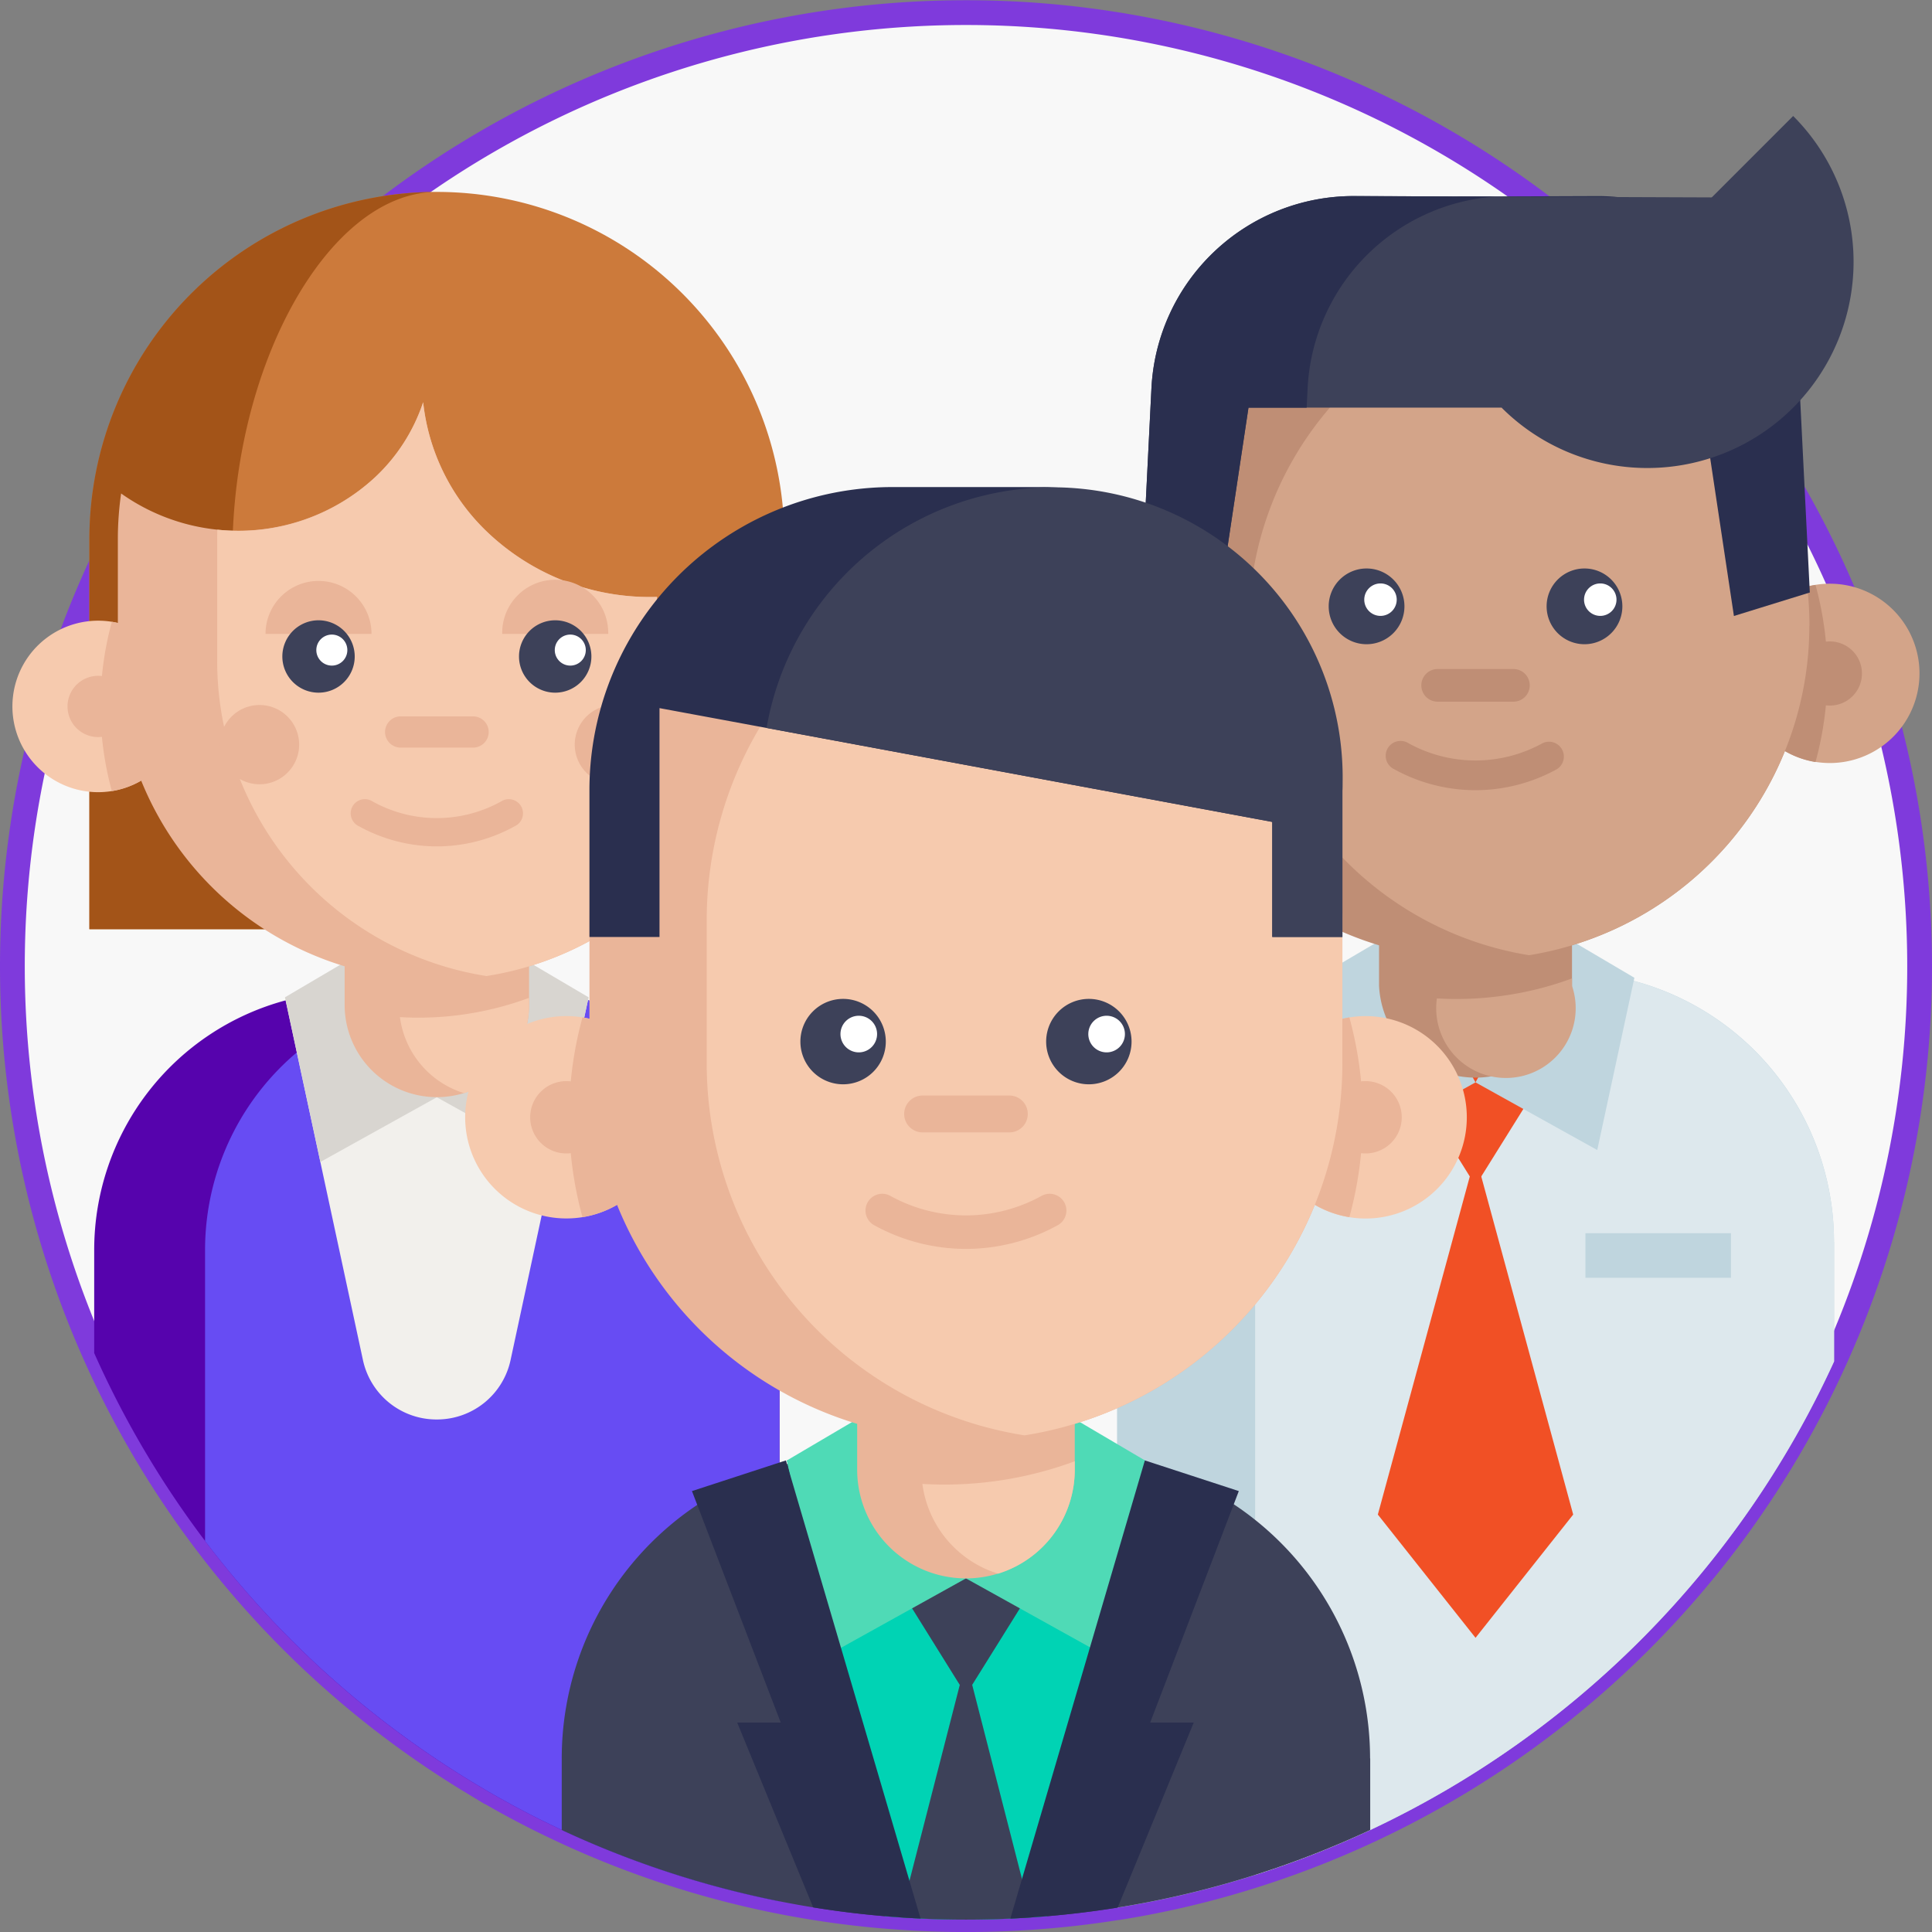 <svg xmlns="http://www.w3.org/2000/svg" width="78" height="78" viewBox="0 0 78 78">
    <rect x="0" y="0" width="78" height="78" fill="#808080" stroke="none"/>
    <defs>
        <style>
            .cls-5{fill:#d8d5d0}.cls-8{fill:#eab599}.cls-9{fill:#f6caae}.cls-10{fill:#3d4159}.cls-11{fill:#fff}.cls-12{fill:#bfd5de}.cls-14{fill:#d3a489}.cls-15{fill:#f15025}.cls-16{fill:#bf8e75}.cls-17{fill:#2a2f4f}.cls-19{fill:#4fdab6}
        </style>
    </defs>
    <g id="team" transform="translate(.5 .501)">
        <path id="Path_13626" fill="#f8f8f8" stroke="#7f3adc" d="M77 38.5a38.474 38.474 0 0 1-26.826 36.7 37.729 37.729 0 0 1-5.55 1.318.119.119 0 0 1-.025 0q-1.4.224-2.828.344-.3.026-.612.047c-.288.019-.577.036-.868.049Q39.4 77 38.5 77q-.924 0-1.835-.044-.412-.019-.825-.049c-.206-.014-.41-.028-.614-.045q-1.464-.122-2.9-.355c-.456-.074-.91-.154-1.359-.244a38.027 38.027 0 0 1-5.676-1.589q-1.591-.58-3.115-1.295-.518-.243-1.031-.5-1.315-.664-2.569-1.427A38.5 38.5 0 1 1 77 38.5zm0 0"/>
        <path id="Path_13627" fill="#5603ad" d="M49.632 273.267v26.3a38.022 38.022 0 0 1-5.676-1.589q-1.591-.58-3.115-1.295-.518-.243-1.031-.5-1.315-.664-2.569-1.427a38.612 38.612 0 0 1-15.276-17.325v-4.161a10.436 10.436 0 0 1 7.73-10.079c.163-.044.327-.085.493-.119a10.075 10.075 0 0 1 1.358-.2c.281-.022.566-.035.853-.035h6.8a10.372 10.372 0 0 1 2.213.236l.122.026c.12.027.241.056.358.088h.009a10.446 10.446 0 0 1 7.733 10.081zm0 0" transform="translate(-18.662 -223.305)"/>
        <path id="Path_13628" fill="#674cf3" d="M74.931 273.267v26.3a38.026 38.026 0 0 1-5.676-1.589q-1.591-.58-3.115-1.295-.518-.243-1.031-.5-1.315-.664-2.569-1.427a38.7 38.7 0 0 1-10.8-9.738v-11.751a10.436 10.436 0 0 1 7.73-10.079c.164-.044.327-.085.493-.119a10.108 10.108 0 0 1 1.358-.2c.281-.022.566-.035.854-.035h2.318a10.374 10.374 0 0 1 2.213.236l.122.026c.12.027.241.056.358.088h.009a10.446 10.446 0 0 1 7.733 10.081zm0 0" transform="translate(-43.961 -223.305)"/>
        <path id="Path_13629" fill="#f2f0ec" d="M85.457 264.4l-.025.118-3.122 14.517a3.037 3.037 0 0 1-2.954 2.408H79.3a3.036 3.036 0 0 1-2.954-2.408l-3.122-14.518-.024-.117zm0 0" transform="translate(-62.195 -224.636)"/>
        <path id="Path_13630" d="M79.329 258.724l-4.7 2.611-1.429-6.648 2.919-1.719" class="cls-5" transform="translate(-62.194 -214.925)"/>
        <path id="Path_13631" d="M113.941 258.724l4.7 2.611 1.429-6.647-2.919-1.719" class="cls-5" transform="translate(-96.806 -214.925)"/>
        <path id="Path_13632" fill="#cc7a3b" d="M20.676 77.956V62.219a14.027 14.027 0 1 1 28.055 0v15.737" transform="translate(-17.567 -40.944)"/>
        <path id="Path_13633" fill="#a35418" d="M26.443 62.841c0 5.566 3.26 12.006 5.05 15.123H20.672V62.226A14.019 14.019 0 0 1 34.6 48.2c-4.313.108-8.155 7.027-8.155 14.641zm0 0" transform="translate(-17.563 -40.951)"/>
        <path id="Path_13634" d="M96.641 236.1v4.569a3.723 3.723 0 0 1-7.446 0V236.1zm0 0" class="cls-8" transform="translate(-75.781 -200.598)"/>
        <path id="Path_13635" d="M109.252 264.563v.29a3.722 3.722 0 0 1-2.622 3.556 3.721 3.721 0 0 1-2.591-3.071q.373.023.75.023a12.861 12.861 0 0 0 4.464-.8zm0 0" class="cls-9" transform="translate(-88.393 -224.776)"/>
        <path id="Path_13636" d="M6.925 166.758a3.462 3.462 0 1 1-2.908-3.417 3.462 3.462 0 0 1 2.908 3.417zm0 0" class="cls-9" transform="translate(0 -138.739)"/>
        <path id="Path_13637" d="M27.02 167.011a3.462 3.462 0 0 1-2.908 3.418 12.942 12.942 0 0 1 0-6.835 3.462 3.462 0 0 1 2.908 3.417zm0 0" class="cls-8" transform="translate(-20.096 -138.991)"/>
        <path id="Path_13638" d="M17.268 179.327a1.237 1.237 0 1 1-1.238-1.237 1.238 1.238 0 0 1 1.238 1.237zm0 0" class="cls-8" transform="translate(-12.568 -151.307)"/>
        <path id="Path_13639" d="M50.068 112.527v11.9a12.832 12.832 0 0 1-6.822 3.395l-.063.011a12.721 12.721 0 0 1-2 .156A12.881 12.881 0 0 1 28.3 115.108V110.2a12.98 12.98 0 0 1 .132-1.85 8.163 8.163 0 0 0 10.259-.66 7.3 7.3 0 0 0 1.936-3.025 8.5 8.5 0 0 0 2.659 5.307 9.507 9.507 0 0 0 6.786 2.552zm0 0" class="cls-8" transform="translate(-24.042 -88.928)"/>
        <path id="Path_13640" d="M72.729 112.526v11.9a12.832 12.832 0 0 1-6.822 3.395l-.063.011a12.883 12.883 0 0 1-10.874-12.725V110.2q0-.2.007-.389a8.072 8.072 0 0 0 6.372-2.121 7.293 7.293 0 0 0 1.936-3.024 8.5 8.5 0 0 0 2.659 5.307 9.507 9.507 0 0 0 6.786 2.552zm0 0" class="cls-9" transform="translate(-46.702 -88.927)"/>
        <path id="Path_13641" d="M135.775 154.765a2.14 2.14 0 1 0-4.279 0" class="cls-8" transform="translate(-111.72 -129.673)"/>
        <path id="Path_13642" d="M72.239 154.765a2.139 2.139 0 1 0-4.279 0" class="cls-8" transform="translate(-57.74 -129.673)"/>
        <path id="Path_13643" d="M75.391 164.652a1.461 1.461 0 1 1-1.462-1.461 1.462 1.462 0 0 1 1.462 1.461zm0 0" class="cls-10" transform="translate(-61.57 -138.649)"/>
        <path id="Path_13644" d="M138.93 164.652a1.461 1.461 0 1 1-1.461-1.461 1.461 1.461 0 0 1 1.461 1.461zm0 0" class="cls-10" transform="translate(-115.554 -138.649)"/>
        <path id="Path_13645" d="M103.6 190.249h-2.923a.63.63 0 1 1 0-1.261h2.923a.63.63 0 0 1 0 1.261zm0 0" class="cls-8" transform="translate(-85.001 -160.567)"/>
        <path id="Path_13646" d="M94.533 213.234a6.506 6.506 0 0 1-3.141-.811.573.573 0 1 1 .552-1 5.346 5.346 0 0 0 5.177 0 .573.573 0 1 1 .552 1 6.506 6.506 0 0 1-3.141.811zm0 0" class="cls-8" transform="translate(-77.396 -179.564)"/>
        <path id="Path_13647" d="M82.846 167.653a.626.626 0 1 1-.626-.626.626.626 0 0 1 .626.626zm0 0" class="cls-11" transform="translate(-69.323 -141.908)"/>
        <path id="Path_13648" d="M146.862 167.653a.626.626 0 1 1-.626-.626.626.626 0 0 1 .626.626zm0 0" class="cls-11" transform="translate(-123.712 -141.908)"/>
        <path id="Path_13649" d="M154.119 187.507a1.6 1.6 0 1 1-1.6-1.6 1.6 1.6 0 0 1 1.6 1.6zm0 0" class="cls-8" transform="translate(-128.215 -157.945)"/>
        <path id="Path_13650" d="M58.861 187.507a1.6 1.6 0 1 1-1.6-1.6 1.6 1.6 0 0 1 1.6 1.6zm0 0" class="cls-8" transform="translate(-47.283 -157.945)"/>
        <path id="Path_13651" d="M325.5 268.441v4.82a38.653 38.653 0 0 1-18.725 18.917 38.423 38.423 0 0 1-10.2 3.133.119.119 0 0 1-.025 0v-26.87a10.915 10.915 0 0 1 10.024-10.879c.3-.025.592-.036.892-.036h7.109a10.9 10.9 0 0 1 10.92 10.915zm0 0" class="cls-12" transform="translate(-251.952 -218.797)"/>
        <path id="Path_13652" fill="#dde8ed" d="M356.995 268.442v4.82a38.653 38.653 0 0 1-18.725 18.917 38.109 38.109 0 0 1-4.645 1.815v-25.552a10.917 10.917 0 0 1 10.919-10.915h1.533a10.916 10.916 0 0 1 10.919 10.915zm0 0" transform="translate(-283.451 -218.798)"/>
        <path id="Path_13653" d="M280.807 157a3.62 3.62 0 1 1-3.042-3.576 3.622 3.622 0 0 1 3.042 3.576zm0 0" class="cls-14" transform="translate(-232.421 -130.313)"/>
        <path id="Path_13654" d="M379.158 283.711l-2.931 4.7-2.931-4.7" class="cls-15" transform="translate(-317.156 -241.044)"/>
        <path id="Path_13655" d="M374.449 321.338l-3.943 4.976-3.944-4.976 3.944-14.5zm0 0" class="cls-15" transform="translate(-311.435 -260.692)"/>
        <path id="Path_13656" d="M301.835 157.264a3.622 3.622 0 0 1-3.042 3.576 13.544 13.544 0 0 1 0-7.152 3.623 3.623 0 0 1 3.042 3.576zm0 0" class="cls-16" transform="translate(-253.449 -130.575)"/>
        <path id="Path_13657" d="M291.632 170.154a1.294 1.294 0 1 1-1.295-1.294 1.295 1.295 0 0 1 1.295 1.294zm0 0" class="cls-16" transform="translate(-245.574 -143.465)"/>
        <path id="Path_13658" d="M356.566 253.217l-4.915 2.732-1.5-6.955 3.054-1.8" class="cls-12" transform="translate(-297.496 -210.02)"/>
        <path id="Path_13659" d="M392.777 253.217l4.915 2.732 1.5-6.955-3.054-1.8" class="cls-12" transform="translate(-333.707 -210.02)"/>
        <path id="Path_13660" d="M463.828 157a3.62 3.62 0 1 0 3.042-3.576 3.622 3.622 0 0 0-3.042 3.576zm0 0" class="cls-14" transform="translate(-394.073 -130.313)"/>
        <g id="Group_2303" transform="translate(45.593 11.264)">
            <path id="Path_13661" d="M463.828 157.264a3.622 3.622 0 0 0 3.042 3.576 13.545 13.545 0 0 0 0-7.152 3.623 3.623 0 0 0-3.042 3.576zm0 0" class="cls-16" transform="translate(-439.666 -141.839)"/>
            <path id="Path_13662" d="M481.894 170.154a1.295 1.295 0 1 1-1.295-1.294 1.295 1.295 0 0 1 1.295 1.294zm0 0" class="cls-16" transform="translate(-452.815 -154.729)"/>
            <path id="Path_13663" d="M330.122 88.4a13.478 13.478 0 0 1-11.315 13.3 13.313 13.313 0 0 1-2.163.174A13.476 13.476 0 0 1 303.167 88.4c0-3.522 1.223-8.809 3.435-11.21 2.463-2.674 6.12-2.268 10.042-2.268a13.319 13.319 0 0 1 2.163.174 13.478 13.478 0 0 1 11.315 13.3zm0 0" class="cls-16" transform="translate(-303.167 -74.9)"/>
            <path id="Path_13664" d="M374.674 229.559v4.78a3.9 3.9 0 0 1-7.79 0v-4.78zm0 0" class="cls-16" transform="translate(-357.301 -206.3)"/>
        </g>
        <path id="Path_13665" d="M387.869 259.328v.3a2.816 2.816 0 1 1-5.455.507q.39.024.785.024a13.39 13.39 0 0 0 2.163-.174 13.25 13.25 0 0 0 2.507-.657zm0 0" class="cls-14" transform="translate(-324.903 -220.328)"/>
        <path id="Path_13666" d="M354.562 89.507a13.478 13.478 0 0 1-11.315 13.3 13.478 13.478 0 0 1 0-26.607A13.482 13.482 0 0 1 354.5 88.163c.044.442.066.891.066 1.344zm0 0" class="cls-14" transform="translate(-282.014 -64.743)"/>
        <path id="Path_13667" d="M372.465 197.654a6.807 6.807 0 0 1-3.286-.848.6.6 0 1 1 .577-1.05 5.6 5.6 0 0 0 5.416 0 .6.6 0 0 1 .577 1.05 6.81 6.81 0 0 1-3.284.848zm0 0" class="cls-16" transform="translate(-313.394 -166.253)"/>
        <path id="Path_13668" d="M356.425 150.81a1.529 1.529 0 1 1-1.529-1.529 1.529 1.529 0 0 1 1.529 1.529zm0 0" class="cls-10" transform="translate(-300.224 -126.831)"/>
        <path id="Path_13669" d="M414.925 150.81a1.529 1.529 0 1 1-1.529-1.529 1.529 1.529 0 0 1 1.529 1.529zm0 0" class="cls-10" transform="translate(-349.926 -126.831)"/>
        <path id="Path_13670" d="M364.224 153.952a.655.655 0 1 1-.655-.655.655.655 0 0 1 .655.655zm0 0" class="cls-11" transform="translate(-308.335 -130.243)"/>
        <path id="Path_13671" d="M423.224 153.952a.655.655 0 1 1-.655-.655.655.655 0 0 1 .655.655zm0 0" class="cls-11" transform="translate(-358.462 -130.243)"/>
        <path id="Path_13672" d="M381.948 177.592h-3.058a.659.659 0 1 1 0-1.319h3.058a.659.659 0 1 1 0 1.319zm0 0" class="cls-16" transform="translate(-321.348 -149.764)"/>
        <path id="Path_13673" d="M422.289 327.727h5.875v1.8h-5.875zm0 0" class="cls-12" transform="translate(-358.781 -278.44)"/>
        <path id="Path_13674" d="M387.539 49.329a8.168 8.168 0 0 1 7.568 7.741l.039.78h2.349l1.265 8.411 3.064-.948-.411-8.242a8.168 8.168 0 0 0-8.189-7.763zm0 0" class="cls-17" transform="translate(-329.257 -41.893)"/>
        <path id="Path_13675" d="M411.547 27.816a8.325 8.325 0 0 1-11.773 11.774zm0 0" class="cls-10" transform="translate(-339.652 -23.634)"/>
        <path id="Path_13676" d="M317.6 57.846h-10.221l-1.265 8.412-3.064-.948.411-8.243a8.169 8.169 0 0 1 8.19-7.763l14.756.056 1.951 3.511" class="cls-10" transform="translate(-257.475 -41.89)"/>
        <path id="Path_13677" d="M317.331 49.329a8.168 8.168 0 0 0-7.568 7.741l-.039.78h-2.348l-1.265 8.411-3.064-.948.411-8.242a8.169 8.169 0 0 1 8.189-7.763zm0 0" class="cls-17" transform="translate(-257.471 -41.893)"/>
        <path id="Path_13678" d="M180.117 399.194v2.887a38.6 38.6 0 0 1-32.64 0v-2.885A12.313 12.313 0 0 1 156.6 387.3c.192-.052.385-.1.582-.142a12.169 12.169 0 0 1 1.6-.236c.333-.027.668-.041 1.007-.041h8.011a12.339 12.339 0 0 1 2.612.277c.049.009.1.021.145.032.142.033.283.068.422.105h.011a12.323 12.323 0 0 1 9.122 11.894zm0 0" class="cls-10" transform="translate(-125.298 -328.7)"/>
        <path id="Path_13679" fill="#00d3b4" d="M222.383 388.723l-.03.14-3.927 18.262q-.3.026-.612.047c-.288.019-.577.036-.868.049q-.891.042-1.791.042-.924 0-1.835-.044-.412-.018-.825-.049c-.206-.014-.41-.028-.614-.045l-3.925-18.26-.029-.142zm0 0" transform="translate(-176.656 -330.263)"/>
        <path id="Path_13680" d="M240.629 416.422l-3.305 5.3-3.3-5.3" class="cls-10" transform="translate(-198.826 -353.797)"/>
        <path id="Path_13681" d="M243.628 452.855c-.288.019-.577.036-.868.049q-.891.042-1.791.042-.924 0-1.835-.044-.412-.018-.825-.049l2.661-10.36zm0 0" class="cls-10" transform="translate(-202.47 -375.947)"/>
        <path id="Path_13682" d="M215.15 382.033l-5.543 3.08-1.686-7.842 3.444-2.029" class="cls-19" transform="translate(-176.652 -318.81)"/>
        <path id="Path_13683" d="M255.988 382.033l5.542 3.08 1.686-7.842-3.444-2.029" class="cls-19" transform="translate(-217.49 -318.81)"/>
        <path id="Path_13684" d="M273.555 399.307h1.758l-3.071 7.47a38.266 38.266 0 0 1-4.333.444l5.391-18.361.041-.137 3.792 1.238zm0 0" class="cls-17" transform="translate(-227.619 -330.263)"/>
        <path id="Path_13685" d="M191.659 407.218a38.138 38.138 0 0 1-4.335-.449l-3.068-7.463h1.758l-3.584-9.345 3.793-1.238.041.137zm0 0" class="cls-17" transform="translate(-154.994 -330.263)"/>
        <path id="Path_13686" d="M235.57 355.352v5.39a4.392 4.392 0 0 1-8.785 0v-5.39zm0 0" class="cls-8" transform="translate(-192.679 -301.911)"/>
        <path id="Path_13687" d="M250.448 388.922v.342a4.393 4.393 0 0 1-3.094 4.2 4.391 4.391 0 0 1-3.058-3.624q.441.027.885.027a15.144 15.144 0 0 0 5.267-.941zm0 0" class="cls-9" transform="translate(-207.557 -330.432)"/>
        <path id="Path_13688" d="M129.721 273.53a4.086 4.086 0 0 1-3.431 4.032 4.13 4.13 0 0 1-.654.052 4.085 4.085 0 1 1 4.085-4.085zm0 0" class="cls-9" transform="translate(-103.271 -228.923)"/>
        <path id="Path_13689" d="M153.433 273.829a4.086 4.086 0 0 1-3.433 4.032 15.281 15.281 0 0 1 0-8.065 4.086 4.086 0 0 1 3.433 4.033zm0 0" class="cls-8" transform="translate(-126.984 -229.222)"/>
        <path id="Path_13690" d="M141.928 288.362a1.46 1.46 0 1 1-1.46-1.46 1.46 1.46 0 0 1 1.46 1.46zm0 0" class="cls-8" transform="translate(-118.103 -243.755)"/>
        <path id="Path_13691" d="M336.105 273.53a4.086 4.086 0 1 0 3.431-4.032 4.086 4.086 0 0 0-3.431 4.032zm0 0" class="cls-9" transform="translate(-285.558 -228.923)"/>
        <path id="Path_13692" d="M336.105 273.829a4.086 4.086 0 0 0 3.431 4.032 15.281 15.281 0 0 0 0-8.065 4.086 4.086 0 0 0-3.431 4.033zm0 0" class="cls-8" transform="translate(-285.558 -229.222)"/>
        <path id="Path_13693" d="M185.336 157.835v5.787a15.2 15.2 0 0 1-12.759 15l-.074.012a14.932 14.932 0 0 1-2.365.184 15.2 15.2 0 0 1-15.2-15.2v-5.788a15.188 15.188 0 0 1 15.2-15.2 15.187 15.187 0 0 1 15.2 15.2zm0 0" class="cls-8" transform="translate(-131.64 -121.186)"/>
        <path id="Path_13694" d="M356.479 288.362a1.46 1.46 0 1 1-1.46-1.46 1.46 1.46 0 0 1 1.46 1.46zm0 0" class="cls-8" transform="translate(-300.387 -243.755)"/>
        <path id="Path_13695" d="M212.068 158.874v5.787a15.2 15.2 0 0 1-12.759 15l-.075.012a15.2 15.2 0 0 1-12.829-15.013v-5.787a15.2 15.2 0 0 1 12.832-15.014 15.2 15.2 0 0 1 12.831 15.015zm0 0" class="cls-9" transform="translate(-158.373 -122.225)"/>
        <path id="Path_13696" d="M214.991 266.552a1.724 1.724 0 1 1-1.724-1.724 1.724 1.724 0 0 1 1.724 1.724zm0 0" class="cls-10" transform="translate(-179.729 -225.001)"/>
        <path id="Path_13697" d="M280.96 266.552a1.724 1.724 0 1 1-1.724-1.724 1.724 1.724 0 0 1 1.724 1.724zm0 0" class="cls-10" transform="translate(-235.776 -225.001)"/>
        <path id="Path_13698" d="M223.786 270.095a.739.739 0 1 1-.739-.739.739.739 0 0 1 .739.739zm0 0" class="cls-11" transform="translate(-188.876 -228.848)"/>
        <path id="Path_13699" d="M290.317 270.095a.739.739 0 1 1-.738-.739.739.739 0 0 1 .738.739zm0 0" class="cls-11" transform="translate(-245.401 -228.848)"/>
        <path id="Path_13700" d="M243.774 292.257h-3.448a.744.744 0 1 1 0-1.487h3.448a.744.744 0 1 1 0 1.487zm0 0" class="cls-8" transform="translate(-203.551 -247.041)"/>
        <path id="Path_13701" d="M233.079 319.372a7.678 7.678 0 0 1-3.705-.957.676.676 0 0 1 .652-1.185 6.306 6.306 0 0 0 6.107 0 .676.676 0 0 1 .651 1.185 7.679 7.679 0 0 1-3.705.957zm0 0" class="cls-8" transform="translate(-194.581 -269.451)"/>
        <path id="Path_13702" d="M185.333 139.646v5.928H182.5v-4.643l-20.418-3.794-4.32-.8v9.24h-2.829v-5.929a12.235 12.235 0 0 1 12.235-12.236h5.932c.161 0 .322 0 .483.011a12.233 12.233 0 0 1 11.752 12.225zm0 0" class="cls-17" transform="translate(-131.636 -108.249)"/>
        <path id="Path_13703" d="M225.719 139.709v5.928h-2.829v-4.643l-20.418-3.794a11.715 11.715 0 0 1 23.247 2.508zm0 0" class="cls-10" transform="translate(-172.023 -108.312)"/>
    </g>
</svg>
